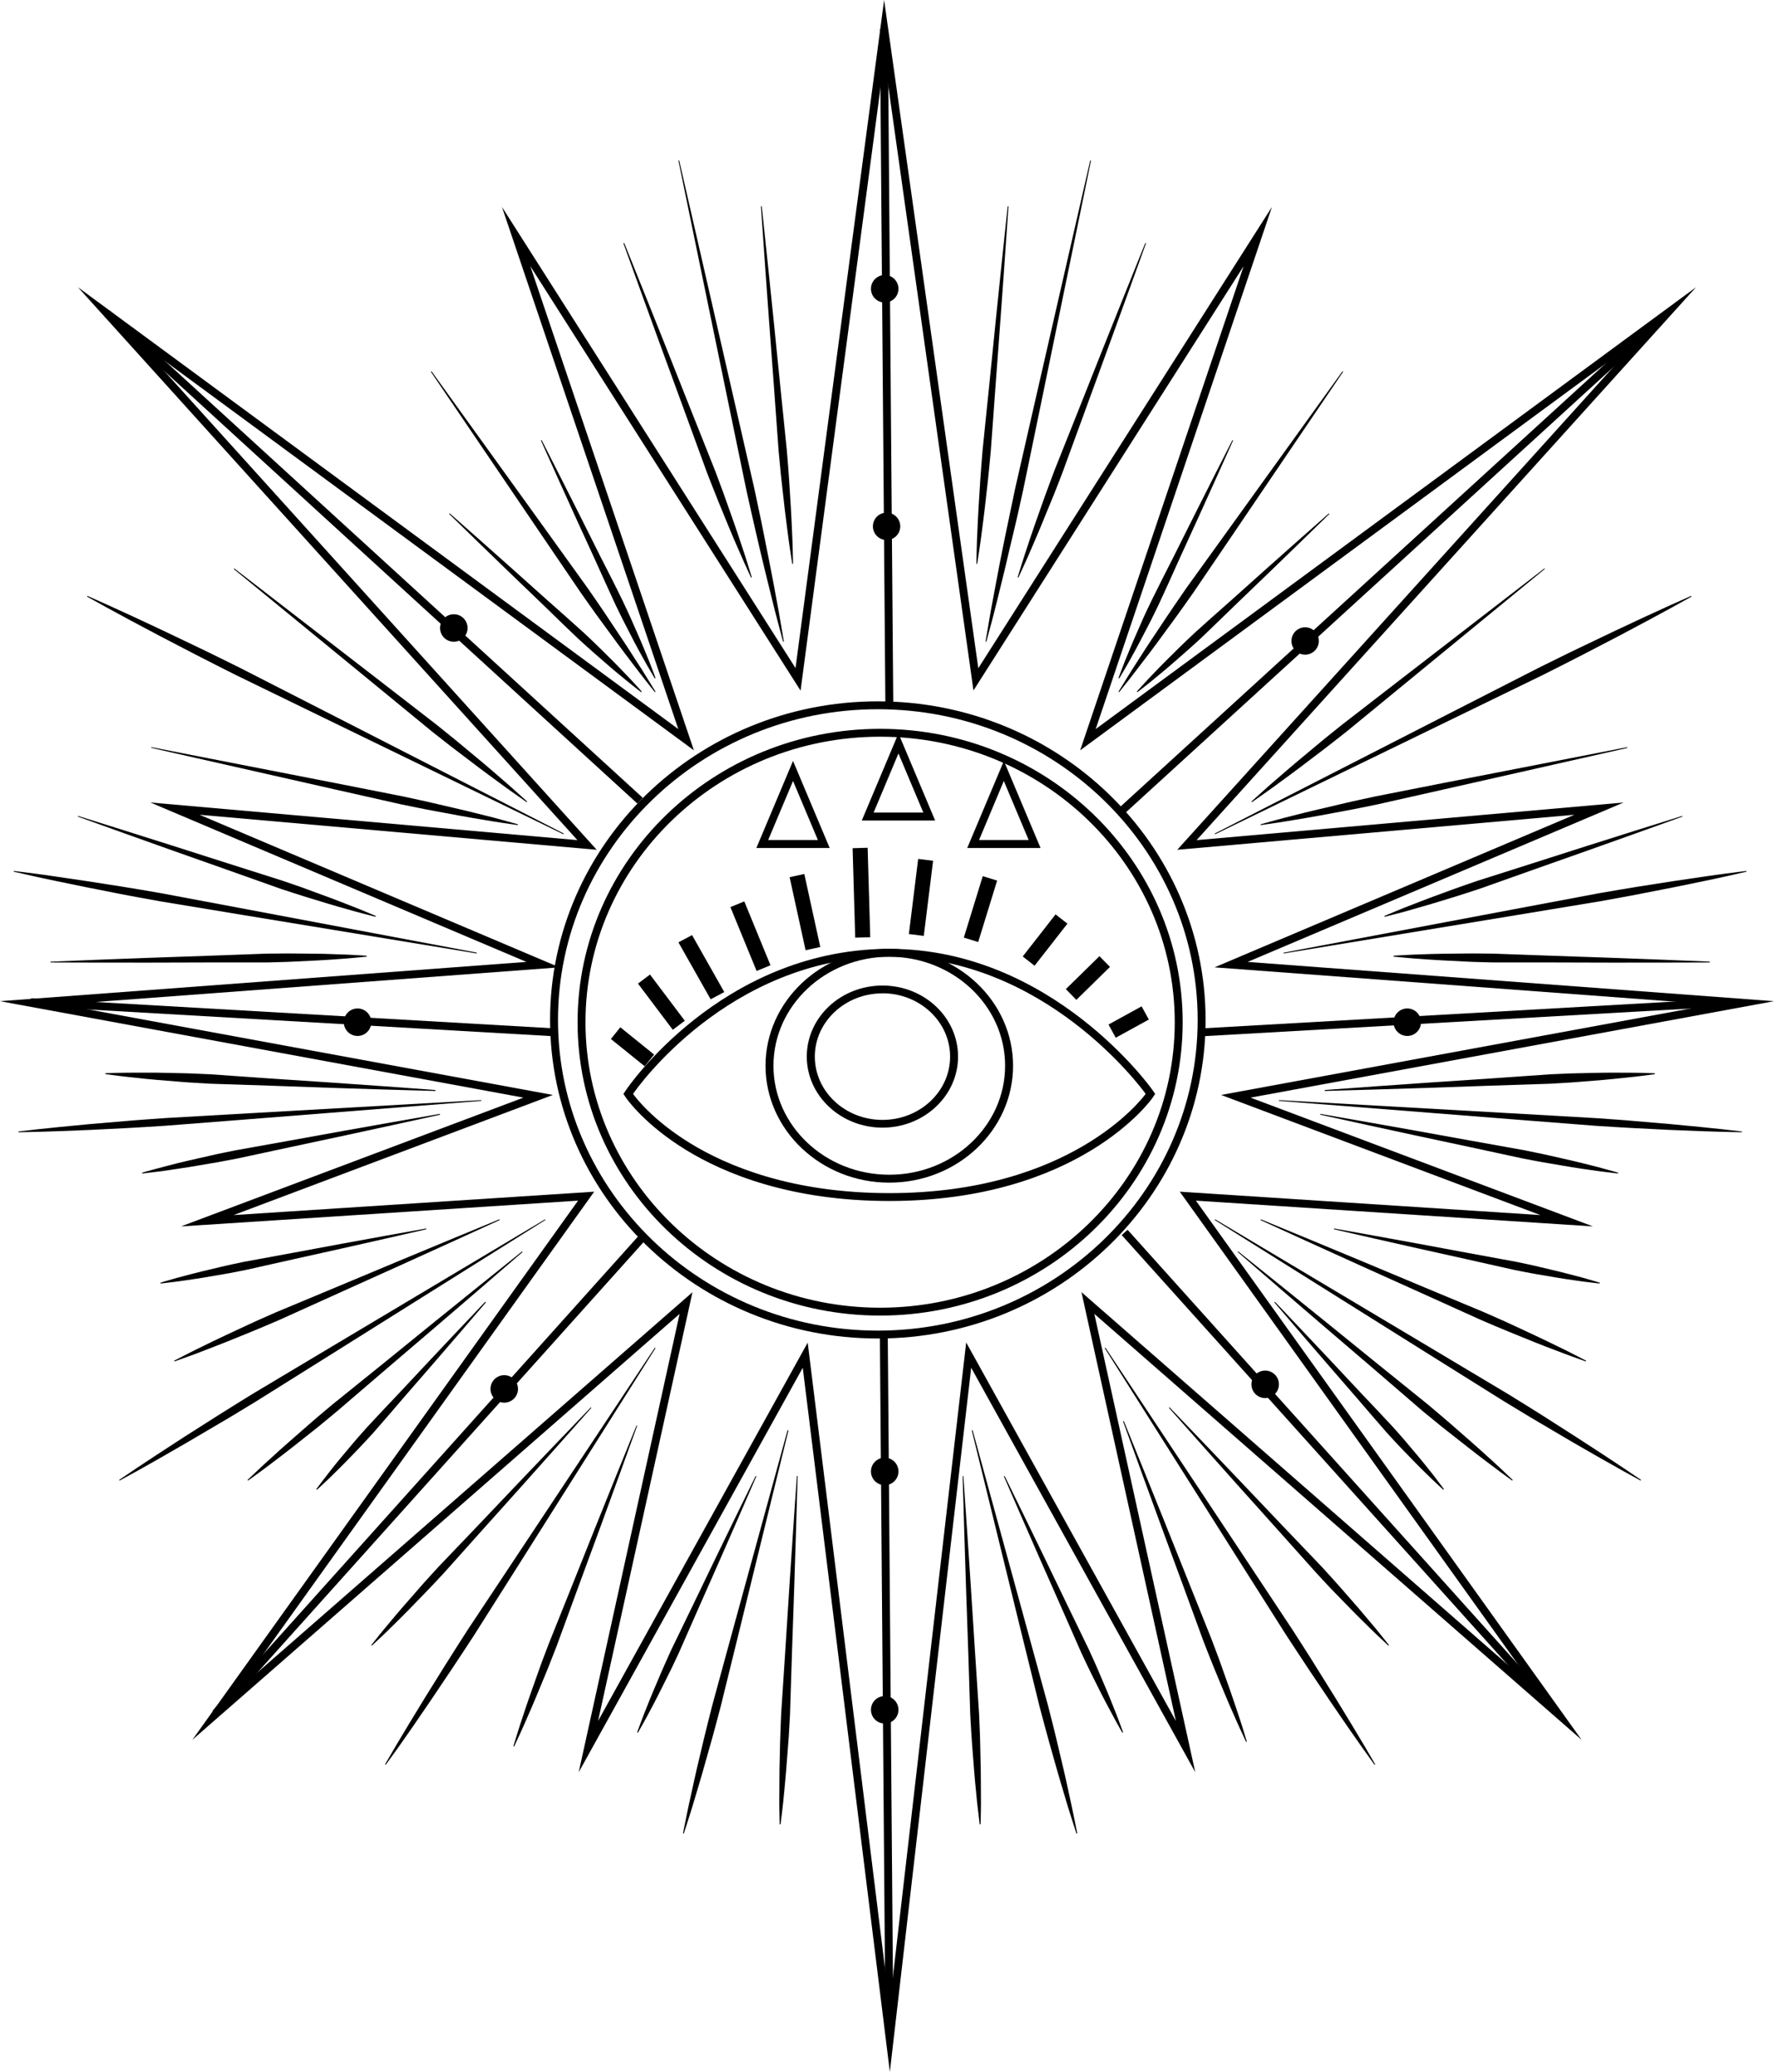 <?xml version="1.0" encoding="UTF-8"?>
<svg width="387px" height="452px" viewBox="0 0 387 452" version="1.1" xmlns="http://www.w3.org/2000/svg" xmlns:xlink="http://www.w3.org/1999/xlink">
    <!-- Generator: Sketch 64 (93537) - https://sketch.com -->
    <title>Asset 7</title>
    <desc>Created with Sketch.</desc>
    <g id="Page-1" stroke="none" stroke-width="0" fill="none" fill-rule="evenodd">
        <g id="test-intro-copy-3" transform="translate(-527, -274)" fill="#000000" fill-rule="nonzero">
            <g id="RENAME" transform="translate(470, 262)">
                <g id="Asset-7" transform="translate(57, 12)">
                    <path d="M193.998,262 C172.349,262 157.957,255.959 149.69,250.895 C140.665,245.36 136.784,239.793 136.619,239.561 L136,238.646 L136.611,237.735 C136.812,237.433 157.124,207.511 193.161,207 L194.068,207 C229.469,207 251.143,237.408 251.356,237.714 L251.356,237.714 L252,238.637 L251.368,239.577 C251.216,239.781 235.52,262 193.998,262 Z M138.101,238.642 C138.511,239.209 142.224,244.29 150.613,249.432 C158.687,254.383 172.767,260.285 194.014,260.285 C233.518,260.285 249.091,239.785 249.928,238.637 C248.96,237.286 227.926,208.703 194.096,208.703 L193.198,208.703 C158.794,209.214 138.974,237.343 138.101,238.642 Z" id="Shape"></path>
                    <path d="M194,258 C179.129,258 167,246.547 167,232.5 C167,218.453 179.112,207 194,207 C208.888,207 221,218.453 221,232.5 C221,246.547 208.888,258 194,258 Z M194,208.718 C180.066,208.718 168.731,219.386 168.731,232.5 C168.731,245.614 180.066,256.274 194,256.274 C207.934,256.274 219.265,245.602 219.265,232.492 C219.265,219.382 207.942,208.718 194,208.718 Z" id="Shape"></path>
                    <path d="M192.51,246 C183.43,246 176,239.046 176,230.5 C176,221.954 183.397,215 192.51,215 C201.624,215 209,221.954 209,230.5 C209,239.046 201.603,246 192.51,246 Z M192.51,216.705 C184.375,216.705 177.754,222.892 177.754,230.508 C177.754,238.124 184.358,244.311 192.51,244.311 C200.662,244.311 207.266,238.124 207.266,230.508 C207.266,222.892 200.65,216.689 192.51,216.689 L192.51,216.705 Z" id="Shape"></path>
                    <polygon id="Rectangle" transform="translate(137.983, 228.361) rotate(-51.11) translate(-137.983, -228.361) " points="136.344 223.621 139.624 223.62 139.622 233.101 136.341 233.101"></polygon>
                    <polygon id="Rectangle" transform="translate(144.283, 218.628) rotate(-37) translate(-144.283, -218.628) " points="142.644 212.319 145.925 212.318 145.922 224.936 142.641 224.937"></polygon>
                    <polygon id="Path" points="155.03 218 148 205.575 150.975 204 158 216.421"></polygon>
                    <polygon id="Rectangle" transform="translate(163.711, 204.232) rotate(-22.32) translate(-163.711, -204.232) " points="162.074 196.703 165.35 196.702 165.348 211.762 162.072 211.763"></polygon>
                    <polygon id="Rectangle" transform="translate(175.601, 198.979) rotate(-12.34) translate(-175.601, -198.979) " points="173.962 190.825 177.242 190.825 177.24 207.132 173.961 207.133"></polygon>
                    <polygon id="Rectangle" transform="translate(187.921, 194.749) rotate(-1.67) translate(-187.921, -194.749) " points="186.282 184.987 189.561 184.987 189.561 204.511 186.281 204.511"></polygon>
                    <polygon id="Rectangle" transform="translate(200.913, 195.773) rotate(-82.93) translate(-200.913, -195.773) " points="192.656 194.134 209.169 194.132 209.169 197.412 192.656 197.413"></polygon>
                    <polygon id="Rectangle" transform="translate(213.891, 198.324) rotate(-72.86) translate(-213.891, -198.324) " points="206.878 196.685 220.905 196.683 220.905 199.963 206.878 199.965"></polygon>
                    <polygon id="Rectangle" transform="translate(227.984, 205.079) rotate(-52.02) translate(-227.984, -205.079) " points="222.161 203.44 233.807 203.437 233.807 206.718 222.16 206.72"></polygon>
                    <polygon id="Rectangle" transform="translate(237.328, 213.358) rotate(-44.38) translate(-237.328, -213.358) " points="232.197 211.719 242.461 211.717 242.46 214.997 232.196 215"></polygon>
                    <polygon id="Rectangle" transform="translate(246.221, 222.963) rotate(-28.76) translate(-246.221, -222.963) " points="242.1 221.324 250.341 221.322 250.341 224.603 242.1 224.605"></polygon>
                    <path d="M204,179 L188,179 L196,160 L204,179 Z M190.581,177.265 L201.424,177.265 L196,164.37 L190.581,177.265 Z" id="Shape"></path>
                    <path d="M227,185 L211,185 L219,166 L227,185 Z M213.581,183.255 L224.407,183.255 L218.984,170.374 L213.581,183.255 Z" id="Shape"></path>
                    <path d="M181,185 L165,185 L173,166 L181,185 Z M167.576,183.255 L178.424,183.255 L173,170.374 L167.576,183.255 Z" id="Shape"></path>
                    <path d="M192,287 C155.607,287 126,258.288 126,222.998 C126,187.708 155.607,159 192,159 C228.393,159 258,187.708 258,222.998 C258,258.288 228.401,287 192,287 Z M192,160.716 C156.557,160.716 127.723,188.656 127.723,222.998 C127.723,257.34 156.566,285.284 192,285.284 C227.434,285.284 256.273,257.344 256.273,222.998 C256.273,188.652 227.451,160.716 192,160.716 Z" id="Shape"></path>
                    <path d="M191.5,292 C152.074,292 120,260.825 120,222.5 C120,184.175 152.07,153 191.5,153 C230.93,153 263,184.179 263,222.5 C263,260.821 230.934,292 191.5,292 Z M191.5,154.72 C153.028,154.72 121.727,185.129 121.727,222.5 C121.727,259.871 153.028,290.28 191.5,290.28 C229.972,290.28 261.273,259.875 261.273,222.5 C261.273,185.125 229.98,154.72 191.5,154.72 Z" id="Shape"></path>
                    <path d="M194.121,452 L175.121,298.381 L126.243,386.623 L148.258,286.63 L41.963,379.551 L126.103,261.927 L39.494,267.546 L114.185,239.452 L0,218.413 L114.833,209.844 L32.809,175.068 L125.964,183.277 L17.004,62.66 L147.971,159.053 L109.502,45.147 L173.542,145.743 L192.87,0 L213.417,145.776 L277.474,45.147 L239.021,159.053 L369.988,62.66 L261.036,183.281 L354.191,175.072 L272.167,209.848 L387,218.417 L272.803,239.452 L347.497,267.546 L260.884,261.927 L345.028,379.551 L238.734,286.63 L260.749,386.623 L211.867,298.381 L194.121,452 Z M176.199,292.898 L194.064,437.491 L210.776,292.865 L256.525,375.443 L235.925,281.89 L335.005,368.49 L257.37,259.973 L336.035,265.075 L266.388,238.869 L373.548,219.131 L264.961,211.03 L343.462,177.744 L256.816,185.386 L357.295,74.16 L235.642,163.683 L271.297,58.067 L212.363,150.627 L192.928,12.723 L174.645,150.664 L115.69,58.067 L151.371,163.683 L29.693,74.14 L130.172,185.386 L43.53,177.744 L122.031,211.03 L13.444,219.14 L120.599,238.869 L50.957,265.075 L129.622,259.973 L51.987,368.503 L151.063,281.902 L130.467,375.443 L176.199,292.898 Z" id="Shape"></path>
                    <path d="M148.165,35 C148.165,35 154.161,61.181 160.161,87.35 L164.553,106.574 C165.194,109.657 165.862,112.625 166.415,115.457 C166.967,118.289 167.511,120.961 168.006,123.431 C168.502,125.901 168.901,128.177 169.283,130.186 C169.666,132.195 169.981,133.953 170.226,135.406 L171,139.963 L170.835,140 C170.835,140 170.4,138.353 169.646,135.538 C169.243,134.117 168.84,132.389 168.337,130.4 C167.833,128.412 167.297,126.173 166.693,123.727 C166.088,121.282 165.484,118.623 164.827,115.815 C164.17,113.008 163.525,110.052 162.832,106.965 C161.559,100.79 160.197,94.204 158.839,87.65 L148,35.037 L148.165,35 Z" id="Path"></path>
                    <path d="M166.173,45 C166.173,45 168.259,64.466 170.19,83.945 C170.687,88.816 171.184,93.684 171.648,98.248 C171.821,100.535 172.035,102.755 172.158,104.845 C172.281,106.935 172.413,108.942 172.528,110.757 C172.643,112.572 172.7,114.273 172.774,115.764 C172.848,117.256 172.901,118.554 172.922,119.628 C172.971,121.771 173,123 173,123 L172.827,123 L172.318,119.669 C172.154,118.608 171.977,117.317 171.792,115.838 C171.607,114.359 171.381,112.691 171.164,110.864 C170.946,109.036 170.753,107.066 170.506,104.976 C170.26,102.886 170.096,100.674 169.857,98.392 C169.525,93.815 169.171,88.935 168.814,84.051 C167.331,64.532 166,45 166,45 L166.173,45 Z" id="Path"></path>
                    <path d="M136.172,53 C136.172,53 143.484,71.101 150.648,89.255 C152.458,93.786 154.263,98.318 155.954,102.572 C156.746,104.715 157.55,106.772 158.239,108.756 L160.213,114.325 C160.828,116.047 161.333,117.652 161.813,119.056 C162.293,120.46 162.695,121.701 163.007,122.73 L164,125.939 L163.84,126 L162.441,122.942 C161.998,121.971 161.477,120.783 160.89,119.415 C160.303,118.048 159.622,116.513 158.933,114.819 C158.243,113.124 157.488,111.287 156.692,109.348 C155.896,107.409 155.117,105.339 154.275,103.225 C152.708,98.926 151.034,94.346 149.352,89.753 C142.606,71.44 136,53.073 136,53.073 L136.172,53 Z" id="Path"></path>
                    <path d="M238,35.037 L227.178,87.65 C225.818,94.237 224.462,100.803 223.191,106.965 C222.495,110.036 221.871,113.012 221.179,115.815 C220.487,118.619 219.896,121.278 219.317,123.727 L217.679,130.4 C217.189,132.389 216.75,134.105 216.372,135.538 C215.616,138.374 215.165,140 215.165,140 L215,139.963 L215.772,135.406 C216.014,133.953 216.336,132.199 216.714,130.186 C217.092,128.173 217.518,125.905 217.989,123.431 C218.46,120.957 219.015,118.285 219.598,115.457 C220.182,112.629 220.805,109.657 221.457,106.574 L225.842,87.35 C231.845,61.181 237.835,35 237.835,35 L238,35.037 Z" id="Path"></path>
                    <path d="M220,45 C220,45 218.672,64.532 217.188,84.051 C216.831,88.935 216.473,93.815 216.14,98.392 C215.914,100.674 215.729,102.899 215.495,104.976 C215.261,107.053 215.039,109.041 214.833,110.864 C214.628,112.687 214.389,114.359 214.208,115.838 C214.028,117.317 213.843,118.608 213.678,119.669 C213.358,121.787 213.169,123 213.169,123 L213,123 C213,123 213.025,121.771 213.074,119.628 C213.099,118.554 213.148,117.256 213.222,115.764 C213.296,114.273 213.349,112.589 213.469,110.757 C213.588,108.926 213.711,106.943 213.843,104.845 C213.974,102.747 214.176,100.535 214.348,98.248 C214.817,93.684 215.314,88.825 215.812,83.945 C217.743,64.466 219.827,45.02 219.827,45.02 L220,45 Z" id="Path"></path>
                    <path d="M250,53.073 C250,53.073 243.393,71.423 236.659,89.753 C234.984,94.338 233.313,98.918 231.732,103.225 C230.91,105.352 230.122,107.425 229.313,109.348 C228.504,111.271 227.769,113.124 227.071,114.819 C226.373,116.513 225.696,118.044 225.112,119.415 C224.529,120.787 224.008,121.971 223.56,122.942 L222.16,126 L222,125.939 L222.994,122.73 C223.31,121.709 223.712,120.477 224.189,119.056 C224.665,117.635 225.178,116.047 225.794,114.325 C226.41,112.602 227.067,110.732 227.765,108.756 C228.463,106.78 229.264,104.715 230.052,102.572 L235.361,89.255 C242.535,71.101 249.852,53 249.852,53 L250,53.073 Z" id="Path"></path>
                    <path d="M94.14,81 L119.068,115.603 C122.178,119.931 125.288,124.258 128.209,128.315 C129.617,130.369 131.017,132.346 132.277,134.261 L135.858,139.641 C136.974,141.285 137.924,142.859 138.828,144.219 C139.733,145.579 140.48,146.779 141.079,147.774 L143,150.901 L142.86,151 L140.58,148.123 C139.853,147.207 138.989,146.068 138.014,144.782 C137.04,143.496 135.908,142.037 134.731,140.422 L130.914,135.215 C129.551,133.374 128.184,131.38 126.73,129.35 L117.932,116.401 L94,81.107 L94.14,81 Z" id="Path"></path>
                    <path d="M98.114,112 C98.114,112 108.841,121.446 119.462,130.995 C122.133,133.365 124.819,135.722 127.29,137.977 C128.512,139.135 129.7,140.223 130.783,141.312 L133.857,144.363 C134.81,145.299 135.644,146.207 136.405,146.987 C137.167,147.768 137.818,148.462 138.343,149.041 C139.41,150.191 140,150.873 140,150.873 L139.882,151 C139.882,151 139.161,150.466 137.936,149.489 C137.317,149.008 136.58,148.408 135.746,147.71 C134.911,147.012 133.942,146.248 132.937,145.365 L129.68,142.527 C128.512,141.529 127.339,140.416 126.094,139.295 C123.651,136.995 121.111,134.49 118.542,132.005 C108.214,122.124 98,112.127 98,112.127 L98.114,112 Z" id="Path"></path>
                    <path d="M118.156,96 C118.156,96 124.709,108.814 131.123,121.701 C132.767,124.91 134.412,128.114 135.871,131.142 C136.574,132.674 137.298,134.136 137.906,135.561 L139.658,139.552 C140.204,140.788 140.648,141.945 141.076,142.954 C141.504,143.964 141.853,144.857 142.128,145.599 C142.7,147.069 143,147.926 143,147.926 L142.844,148 C142.844,148 142.367,147.23 141.582,145.862 C141.171,145.183 140.71,144.347 140.184,143.391 C139.658,142.435 139.041,141.332 138.424,140.154 L136.43,136.278 C135.703,134.91 135.02,133.432 134.268,131.92 C132.837,128.868 131.39,125.577 129.894,122.299 C123.867,109.221 118,96.078 118,96.078 L118.156,96 Z" id="Path"></path>
                    <path d="M293,81.099 L269.08,116.397 L260.285,129.348 C258.832,131.378 257.465,133.372 256.102,135.213 L252.287,140.42 C251.11,142.036 249.979,143.483 248.984,144.781 C247.989,146.08 247.146,147.206 246.42,148.123 L244.14,151 L244,150.901 L245.92,147.774 C246.527,146.779 247.287,145.583 248.17,144.218 C249.054,142.854 250.024,141.3 251.135,139.64 C252.246,137.979 253.443,136.171 254.715,134.268 C255.987,132.365 257.374,130.383 258.782,128.32 L267.941,115.607 L292.86,81 L293,81.099 Z" id="Path"></path>
                    <path d="M290,112.123 C290,112.123 279.784,122.12 269.458,132.005 C266.893,134.469 264.344,136.995 261.909,139.295 C260.663,140.416 259.49,141.529 258.322,142.527 L255.064,145.365 C254.055,146.248 253.09,147.008 252.255,147.71 C251.42,148.413 250.683,149.008 250.064,149.489 C248.843,150.466 248.118,151 248.118,151 L248,150.873 C248,150.873 248.59,150.191 249.657,149.041 C250.182,148.458 250.834,147.768 251.595,146.987 C252.357,146.207 253.187,145.299 254.144,144.363 L257.218,141.312 C258.302,140.223 259.503,139.135 260.712,137.977 C263.184,135.722 265.871,133.365 268.542,130.995 C279.165,121.438 289.894,112 289.894,112 L290,112.123 Z" id="Path"></path>
                    <path d="M269,96.082 C269,96.082 263.133,109.23 257.123,122.307 C255.639,125.602 254.179,128.876 252.749,131.928 C251.996,133.44 251.314,134.919 250.586,136.286 L248.576,140.154 C247.959,141.352 247.342,142.427 246.816,143.391 C246.29,144.355 245.821,145.191 245.418,145.862 C244.633,147.23 244.156,148 244.156,148 L244,147.926 C244,147.926 244.296,147.069 244.872,145.599 C245.147,144.857 245.505,143.951 245.924,142.954 C246.343,141.958 246.796,140.784 247.342,139.552 L249.094,135.561 C249.702,134.136 250.426,132.678 251.149,131.142 C252.629,128.114 254.274,124.91 255.898,121.701 C262.311,108.814 268.864,96 268.864,96 L269,96.082 Z" id="Path"></path>
                    <path d="M122.91,182 L70.681,156.619 L51.509,147.288 C48.473,145.746 45.524,144.294 42.758,142.847 L34.956,138.792 C25.313,133.73 19,130.156 19,130.156 L19.078,130 C19.078,130 25.738,132.907 35.582,137.567 L43.511,141.358 C46.33,142.695 49.263,144.183 52.319,145.676 L71.307,155.381 L123,181.844 L122.91,182 Z" id="Path"></path>
                    <path d="M33.037,163 L73.142,170.828 L87.862,173.733 C90.2,174.252 92.469,174.708 94.602,175.223 L100.63,176.626 C102.496,177.041 104.193,177.518 105.706,177.871 C107.218,178.224 108.529,178.589 109.61,178.888 L113,179.83 L112.967,180 L109.486,179.49 C108.377,179.328 107.021,179.112 105.504,178.846 C103.988,178.581 102.217,178.315 100.351,177.958 L94.269,176.825 C92.107,176.435 89.847,175.937 87.5,175.472 L72.862,172.172 L33,163.149 L33.037,163 Z" id="Path"></path>
                    <path d="M51.102,124 L83.407,148.951 L95.266,158.127 C97.122,159.638 98.946,161.063 100.622,162.479 L105.386,166.441 C106.858,167.663 108.171,168.835 109.353,169.849 C110.535,170.864 111.557,171.754 112.387,172.507 L115,174.863 L114.894,175 L112.031,172.988 C111.115,172.346 110.015,171.555 108.76,170.628 C107.505,169.7 106.073,168.69 104.552,167.526 L99.645,163.8 C97.891,162.483 96.096,161.025 94.206,159.56 L82.605,150.036 L51,124.137 L51.102,124 Z" id="Path"></path>
                    <path d="M265,181.844 L316.695,155.379 L335.682,145.677 C338.738,144.184 341.671,142.696 344.49,141.359 L352.419,137.567 C362.262,132.908 368.922,130 368.922,130 L369,130.156 C369,130.156 362.671,133.73 353.045,138.793 L345.243,142.848 C342.477,144.295 339.515,145.747 336.492,147.289 L317.317,156.617 L265.078,182 L265,181.844 Z" id="Path"></path>
                    <path d="M355,163.166 L315.136,172.18 L300.513,175.476 C298.167,175.941 295.906,176.438 293.744,176.828 L287.662,177.96 C285.78,178.317 284.041,178.582 282.508,178.847 C280.976,179.113 279.632,179.328 278.526,179.49 L275.033,180 L275,179.83 L278.391,178.889 C279.471,178.59 280.782,178.25 282.295,177.873 C283.807,177.496 285.504,177.044 287.37,176.629 L293.395,175.211 C295.528,174.697 297.797,174.241 300.135,173.722 L314.856,170.82 L354.963,163 L355,163.166 Z" id="Path"></path>
                    <path d="M337,124.124 L305.407,150.036 L293.8,159.56 C291.91,161.025 290.118,162.483 288.359,163.8 L283.449,167.526 C281.927,168.69 280.495,169.704 279.243,170.628 C277.991,171.551 276.891,172.346 275.97,172.988 L273.106,175 L273,174.863 L275.614,172.507 C276.433,171.754 277.468,170.851 278.65,169.849 C279.832,168.847 281.146,167.663 282.619,166.441 L287.369,162.479 C289.046,161.063 290.871,159.638 292.728,158.127 L304.593,148.951 L336.914,124 L337,124.124 Z" id="Path"></path>
                    <path d="M103.988,208 L53.386,199.675 L34.808,196.603 C31.857,196.052 28.992,195.569 26.29,195.029 L18.675,193.523 L12.25,192.201 C10.337,191.802 8.669,191.45 7.304,191.138 L3,190.164 L3.033,190 L7.394,190.559 C8.788,190.735 10.476,190.959 12.409,191.258 L18.9,192.213 L26.568,193.411 C29.29,193.831 32.147,194.354 35.111,194.85 L53.614,198.325 L104,207.82 L103.988,208 Z" id="Path"></path>
                    <path d="M11,209.796 C11,209.796 28.25,209.067 45.5,208.505 L58.158,208.043 C60.179,208.043 62.13,207.977 63.986,208.008 L69.211,208.065 C70.829,208.065 72.311,208.153 73.626,208.188 C74.94,208.223 76.09,208.267 77.031,208.324 C78.92,208.417 80,208.505 80,208.505 L80,208.689 C80,208.689 78.92,208.812 77.039,208.975 C76.094,209.067 74.952,209.155 73.638,209.243 C72.324,209.33 70.845,209.458 69.231,209.528 L64.011,209.778 C62.159,209.884 60.204,209.897 58.183,209.963 L45.512,209.963 C28.262,210.046 11.012,209.963 11.012,209.963 L11,209.796 Z" id="Path"></path>
                    <path d="M17.024,178 C17.024,178 33.382,183.095 49.691,188.34 L61.682,192.151 C63.579,192.818 65.426,193.401 67.148,194.064 L72.032,195.859 C73.542,196.405 74.91,196.971 76.131,197.438 C77.352,197.905 78.41,198.334 79.273,198.688 C81.015,199.396 82,199.833 82,199.833 L81.947,200 C81.947,200 80.901,199.754 79.098,199.271 C78.19,199.042 77.091,198.738 75.842,198.379 C74.592,198.021 73.16,197.638 71.625,197.163 L66.664,195.651 C64.901,195.122 63.066,194.484 61.157,193.872 L49.296,189.66 C33.122,183.982 17,178.154 17,178.154 L17.024,178 Z" id="Path"></path>
                    <path d="M104.996,240.161 L54.541,244.144 L36.015,245.593 C33.053,245.769 30.194,245.976 27.477,246.107 L19.822,246.49 L13.347,246.751 C11.423,246.827 9.74,246.881 8.355,246.912 L4,247 L4,246.843 L8.326,246.344 C9.703,246.187 11.374,246.015 13.294,245.831 L19.74,245.214 L27.375,244.566 C30.083,244.32 32.943,244.148 35.901,243.922 L54.459,242.86 L105,240 L104.996,240.161 Z" id="Path"></path>
                    <path d="M95,238 C95,238 76.982,237.537 58.971,236.847 L45.745,236.412 C43.639,236.273 41.598,236.194 39.667,236.023 L34.226,235.583 C32.54,235.454 30.997,235.264 29.629,235.12 C28.262,234.977 27.066,234.857 26.086,234.727 L23,234.324 L23,234.13 L26.106,234.042 C27.09,234.014 28.29,234.005 29.662,234.009 C31.034,234.014 32.589,233.986 34.279,234.009 L39.733,234.125 C41.667,234.153 43.708,234.278 45.819,234.357 L59.024,235.282 C77.014,236.449 95,237.792 95,237.792 L95,238 Z" id="Path"></path>
                    <path d="M96,243.176 C96,243.176 79.83,246.757 63.636,250.184 L51.725,252.745 C49.819,253.092 47.983,253.477 46.225,253.757 L41.297,254.594 C39.769,254.858 38.352,255.013 37.107,255.226 C35.863,255.439 34.766,255.561 33.867,255.665 C32.068,255.9 31.033,256 31.033,256 L31,255.828 C31,255.828 31.998,255.527 33.752,255.059 C34.627,254.812 35.69,254.54 36.918,254.222 C38.146,253.904 39.522,253.548 41.026,253.209 L45.913,252.096 C47.646,251.678 49.49,251.347 51.388,250.946 L63.356,248.799 C79.641,245.82 95.955,243 95.955,243 L96,243.176 Z" id="Path"></path>
                    <path d="M119,266.127 L72.851,295.081 L55.901,305.698 C53.165,307.339 50.561,308.981 48.015,310.442 L40.909,314.624 L34.88,318.1 L30.198,320.743 L26.09,323 L26,322.852 L29.877,320.226 L34.362,317.259 L40.207,313.458 L47.165,309.03 C49.629,307.45 52.266,305.858 54.968,304.167 L72.137,293.907 L118.914,266 L119,266.127 Z" id="Path"></path>
                    <path d="M109,266.166 C109,266.166 91.417,274.225 73.785,282.144 L60.833,287.996 C58.744,288.874 56.738,289.765 54.813,290.535 L49.388,292.738 C47.713,293.422 46.149,293.981 44.777,294.532 C43.405,295.082 42.201,295.521 41.202,295.878 L38.07,297 L38,296.838 L40.965,295.314 C41.906,294.826 43.061,294.258 44.388,293.616 C45.715,292.974 47.201,292.225 48.851,291.467 L54.175,288.982 C56.054,288.096 58.069,287.238 60.137,286.31 L73.24,280.844 C91.052,273.364 108.934,266 108.934,266 L109,266.166 Z" id="Path"></path>
                    <path d="M93,268.171 C93,268.171 78.582,271.509 64.131,274.688 L53.529,277.067 C51.827,277.388 50.187,277.743 48.621,277.997 L44.203,278.748 C42.837,278.986 41.573,279.14 40.456,279.316 C39.34,279.491 38.366,279.616 37.561,279.708 C35.953,279.912 35.029,280 35.029,280 L35,279.829 C35,279.829 35.883,279.545 37.454,279.103 C38.235,278.869 39.184,278.611 40.276,278.331 C41.369,278.051 42.596,277.701 43.958,277.384 L48.318,276.345 C49.86,275.965 51.504,275.648 53.198,275.277 L63.881,273.312 C78.418,270.579 92.988,268 92.988,268 L93,268.171 Z" id="Path"></path>
                    <path d="M114,273.137 C114,273.137 99.265,285.899 84.431,298.52 C80.736,301.693 77.037,304.866 73.569,307.836 C71.786,309.289 70.134,310.723 68.483,312.011 L63.859,315.673 C62.43,316.812 61.076,317.81 59.904,318.717 C58.731,319.624 57.691,320.399 56.828,321.028 L54.111,323 L54,322.867 L56.436,320.556 C57.212,319.819 58.166,318.945 59.268,317.951 C60.37,316.957 61.601,315.809 62.984,314.612 L67.426,310.727 C68.991,309.339 70.704,307.939 72.442,306.46 L83.589,297.468 C98.667,285.174 113.897,273 113.897,273 L114,273.137 Z" id="Path"></path>
                    <path d="M106,284.124 C106,284.124 97.053,294.603 88.006,304.971 C85.762,307.579 83.535,310.202 81.398,312.62 C80.295,313.798 79.266,314.967 78.229,316.025 L75.326,319.021 C74.434,319.955 73.567,320.764 72.837,321.5 C72.107,322.236 71.431,322.876 70.875,323.388 C69.78,324.426 69.129,325 69.129,325 L69,324.884 C69,324.884 69.502,324.178 70.419,322.979 C70.871,322.372 71.435,321.653 72.078,320.835 C72.721,320.017 73.459,319.079 74.293,318.091 L76.972,314.901 C77.914,313.76 78.976,312.616 80.034,311.401 C82.215,309.025 84.596,306.541 86.957,304.037 C96.339,293.967 105.838,284 105.838,284 L106,284.124 Z" id="Path"></path>
                    <path d="M143,294.09 L114.093,339.877 L103.464,356.666 C101.718,359.316 100.066,361.9 98.435,364.308 C96.804,366.716 95.275,369.005 93.861,371.114 L89.936,376.847 L86.874,381.224 L84.143,385 L84,384.906 C84,384.906 84.85,383.44 86.347,380.88 L89.09,376.294 L92.695,370.373 L97.029,363.411 C98.558,360.933 100.242,358.37 101.935,355.692 L112.924,339.136 L142.857,294 L143,294.09 Z" id="Path"></path>
                    <path d="M139,311.033 C139,311.033 132.646,328.68 126.147,346.229 C124.535,350.629 122.927,355.028 121.414,359.15 C120.589,361.194 119.863,363.181 119.084,365.037 L116.915,370.279 C116.251,371.915 115.583,373.374 115.018,374.687 C114.453,375.999 113.95,377.14 113.517,378.072 C112.656,379.937 112.161,381 112.161,381 L112,380.939 C112,380.939 112.346,379.818 112.948,377.856 C113.249,376.874 113.637,375.693 114.095,374.339 C114.552,372.986 115.039,371.449 115.633,369.797 C116.226,368.145 116.87,366.346 117.529,364.449 C118.189,362.551 118.969,360.572 119.74,358.528 L124.861,345.755 C131.78,328.341 138.847,311 138.847,311 L139,311.033 Z" id="Path"></path>
                    <path d="M129,307.132 C129,307.132 117.301,320.365 105.489,333.486 L96.845,343.154 C95.424,344.655 94.079,346.14 92.747,347.488 L89.041,351.317 C87.892,352.508 86.788,353.554 85.839,354.505 C84.89,355.456 84.047,356.271 83.338,356.932 L81.122,359 L81,358.88 L82.898,356.502 C83.505,355.741 84.255,354.848 85.126,353.81 C85.998,352.772 86.955,351.602 88.051,350.362 L91.57,346.338 C92.813,344.899 94.181,343.443 95.566,341.905 L104.527,332.527 C116.662,319.707 128.91,307 128.91,307 L129,307.132 Z" id="Path"></path>
                    <path d="M172,312.049 C172,312.049 166.589,334.11 161.182,356.174 C159.823,361.688 158.468,367.202 157.196,372.372 C156.498,374.941 155.875,377.436 155.197,379.783 C154.52,382.13 153.905,384.355 153.328,386.403 C152.751,388.452 152.166,390.32 151.681,391.983 C151.195,393.646 150.748,395.088 150.367,396.272 L149.171,400 L149,399.955 C149,399.955 149.28,398.562 149.765,396.125 C150.008,394.896 150.326,393.429 150.706,391.741 C151.087,390.053 151.48,388.14 151.961,386.067 C152.442,383.994 152.985,381.749 153.546,379.377 C154.106,377.006 154.763,374.511 155.407,371.93 C156.807,366.793 158.305,361.311 159.802,355.834 L171.812,312 L172,312.049 Z" id="Path"></path>
                    <path d="M174,322.016 C174,322.016 173.48,341.028 172.787,360.035 C172.631,364.786 172.471,369.52 172.342,373.995 C172.205,376.221 172.12,378.374 171.951,380.411 C171.782,382.449 171.649,384.375 171.507,386.152 C171.365,387.929 171.191,389.562 171.063,391.006 C170.934,392.449 170.8,393.707 170.672,394.742 C170.423,396.804 170.276,398 170.276,398 L170.089,398 C170.089,398 170.063,396.808 170.014,394.726 C170.014,393.682 169.983,392.416 170.014,390.969 C170.045,389.521 170.014,387.884 170.045,386.098 C170.076,384.313 170.125,382.387 170.174,380.325 C170.223,378.263 170.329,376.131 170.409,373.904 C170.703,369.454 171.014,364.712 171.32,359.965 C172.498,340.995 173.84,322 173.84,322 L174,322.016 Z" id="Path"></path>
                    <path d="M165,322.061 C165,322.061 158.897,336.2 152.623,350.29 L148.061,360.645 C147.28,362.282 146.568,363.865 145.815,365.338 C145.063,366.811 144.379,368.202 143.732,369.511 C143.085,370.82 142.446,371.966 141.909,373.009 C141.372,374.052 140.88,374.952 140.461,375.688 C139.647,377.165 139.155,378 139.155,378 L139,377.926 C139,377.926 139.317,377.01 139.915,375.435 C140.208,374.617 140.579,373.684 141.022,372.596 C141.466,371.507 141.93,370.264 142.503,368.938 C143.077,367.613 143.679,366.168 144.33,364.646 C144.981,363.124 145.718,361.541 146.45,359.892 C148.025,356.62 149.705,353.175 151.382,349.71 C158.042,335.824 164.845,322 164.845,322 L165,322.061 Z" id="Path"></path>
                    <path d="M280,207.836 L330.379,198.332 L348.881,194.854 C351.844,194.358 354.697,193.834 357.423,193.414 L365.09,192.215 L371.58,191.259 C373.513,190.972 375.201,190.736 376.594,190.56 L380.971,190 L381,190.164 L376.701,191.139 C375.331,191.451 373.668,191.807 371.755,192.203 L365.331,193.526 L357.713,195.018 C355.015,195.558 352.15,196.041 349.196,196.593 L330.621,199.668 L280.029,208 L280,207.836 Z" id="Path"></path>
                    <path d="M373,209.963 C373,209.963 355.751,210.046 338.502,209.963 L325.836,209.963 C323.816,209.898 321.861,209.885 320.009,209.78 L314.768,209.515 C313.154,209.445 311.672,209.315 310.362,209.232 C309.051,209.149 307.897,209.058 306.961,208.966 C305.076,208.805 304,208.684 304,208.684 L304,208.501 C304,208.501 305.08,208.414 306.969,208.322 C307.914,208.266 309.06,208.222 310.374,208.187 C311.688,208.153 313.171,208.074 314.789,208.066 L320.013,208.009 C321.865,207.978 323.82,208.035 325.84,208.044 L338.502,208.501 C355.751,209.058 373,209.78 373,209.78 L373,209.963 Z" id="Path"></path>
                    <path d="M367,178.154 C367,178.154 350.874,183.986 334.704,189.66 L322.843,193.872 C320.93,194.484 319.099,195.122 317.332,195.651 L312.375,197.163 C310.84,197.638 309.412,197.996 308.158,198.379 C306.905,198.763 305.806,199.042 304.902,199.271 C303.087,199.754 302.053,200 302.053,200 L302,199.833 C302,199.833 302.985,199.396 304.723,198.688 C305.59,198.321 306.648,197.896 307.869,197.438 C309.09,196.98 310.454,196.405 311.964,195.859 L316.848,194.064 C318.574,193.418 320.421,192.814 322.314,192.151 L334.305,188.34 C350.614,183.095 366.972,178 366.972,178 L367,178.154 Z" id="Path"></path>
                    <path d="M279.012,240 L329.549,242.86 L348.106,243.922 C351.063,244.148 353.923,244.305 356.631,244.566 L364.265,245.214 L370.711,245.831 C372.631,246.015 374.302,246.187 375.678,246.344 L380,246.843 L380,247 L375.646,246.912 C374.261,246.881 372.578,246.827 370.65,246.751 L364.18,246.49 L356.525,246.107 C353.808,245.98 350.949,245.769 347.988,245.593 L329.463,244.144 L279,240.161 L279.012,240 Z" id="Path"></path>
                    <path d="M289,237.792 C289,237.792 306.983,236.453 324.973,235.289 L338.184,234.365 C340.294,234.286 342.332,234.162 344.271,234.134 L349.725,234.018 C351.415,233.977 352.966,234.018 354.338,234.018 C355.709,234.018 356.91,234.018 357.897,234.051 L361,234.139 L361,234.333 L357.918,234.734 C356.938,234.864 355.742,234.993 354.374,235.127 C353.007,235.261 351.464,235.446 349.778,235.589 L344.336,236.028 C342.405,236.199 340.364,236.277 338.257,236.416 L325.027,236.85 C307.019,237.515 289,238 289,238 L289,237.792 Z" id="Path"></path>
                    <path d="M288.029,243 C288.029,243 304.347,245.82 320.636,248.799 L332.607,250.946 C334.505,251.364 336.349,251.69 338.079,252.096 L342.972,253.209 C344.488,253.548 345.848,253.921 347.08,254.222 C348.313,254.523 349.372,254.795 350.248,255.059 C352.002,255.527 353,255.828 353,255.828 L352.967,256 C352.967,256 351.932,255.9 350.132,255.665 C349.233,255.561 348.14,255.41 346.891,255.226 C345.642,255.042 344.229,254.858 342.701,254.594 L337.771,253.757 C336.013,253.477 334.176,253.092 332.266,252.745 L320.377,250.18 C304.174,246.753 288,243.172 288,243.172 L288.029,243 Z" id="Path"></path>
                    <path d="M265.09,266 L311.87,293.897 L329.039,304.153 C331.745,305.843 334.378,307.435 336.843,309.015 L343.792,313.462 L349.637,317.261 L354.118,320.227 L358,322.852 L357.91,323 L353.802,320.744 C352.504,320.009 350.927,319.103 349.12,318.102 L343.078,314.627 L335.988,310.446 C333.462,308.974 330.842,307.345 328.102,305.704 L311.151,295.091 L265,266.148 L265.09,266 Z" id="Path"></path>
                    <path d="M275.053,266 C275.053,266 292.936,273.353 310.758,280.85 L323.862,286.315 C325.91,287.242 327.957,288.099 329.829,288.985 L335.152,291.469 C336.79,292.227 338.285,292.98 339.616,293.618 C340.947,294.255 342.097,294.827 343.039,295.315 L346,296.839 L345.934,297 L342.802,295.878 C341.803,295.522 340.599,295.05 339.227,294.533 C337.855,294.015 336.291,293.423 334.616,292.74 L329.19,290.538 C327.257,289.767 325.259,288.882 323.17,288 L310.217,282.146 C292.568,274.23 275,266.174 275,266.174 L275.053,266 Z" id="Path"></path>
                    <path d="M291.016,268 C291.016,268 305.585,270.579 320.117,273.312 L330.8,275.277 C332.493,275.648 334.141,275.965 335.683,276.345 L340.043,277.384 C341.393,277.701 342.62,278.051 343.724,278.331 C344.828,278.611 345.769,278.869 346.546,279.103 C348.108,279.545 349,279.829 349,279.829 L348.967,280 C348.967,280 348.043,279.912 346.431,279.708 C345.613,279.616 344.652,279.483 343.536,279.316 C342.419,279.149 341.16,278.986 339.793,278.748 L335.376,277.997 C333.81,277.743 332.17,277.388 330.468,277.067 L319.867,274.688 C305.417,271.509 291,268.171 291,268.171 L291.016,268 Z" id="Path"></path>
                    <path d="M270.111,273 C270.111,273 285.319,285.174 300.431,297.468 L311.571,306.46 C313.307,307.939 315.015,309.36 316.583,310.727 L321.022,314.612 C322.4,315.809 323.626,316.957 324.736,317.951 C325.845,318.945 326.798,319.819 327.57,320.556 L330,322.867 L329.889,323 L327.178,321.028 C326.316,320.399 325.28,319.62 324.104,318.717 C322.929,317.814 321.579,316.812 320.152,315.673 L315.494,312.011 C313.844,310.723 312.16,309.294 310.391,307.869 L299.544,298.52 C284.72,285.882 270,273.12 270,273.12 L270.111,273 Z" id="Path"></path>
                    <path d="M278.137,284 C278.137,284 287.644,293.967 297.027,304.037 C299.392,306.541 301.774,309.025 303.957,311.401 C305.015,312.616 306.074,313.76 307.016,314.901 L309.701,318.091 C310.531,319.079 311.253,320.021 311.917,320.835 C312.581,321.649 313.141,322.372 313.577,322.979 C314.498,324.178 315,324.884 315,324.884 L314.871,325 C314.871,325 314.22,324.426 313.124,323.388 C312.564,322.876 311.904,322.24 311.161,321.5 C310.419,320.76 309.551,319.946 308.671,319.021 L305.767,316.025 C304.729,314.967 303.692,313.798 302.6,312.62 C300.463,310.202 298.235,307.579 295.99,304.971 C286.943,294.595 278,284.116 278,284.116 L278.137,284 Z" id="Path"></path>
                    <path d="M241.147,294 L271.081,339.127 C274.817,344.768 278.554,350.413 282.061,355.702 C283.762,358.38 285.446,360.942 286.967,363.419 L291.305,370.378 L294.91,376.297 L297.653,380.882 L300,384.906 L299.857,385 L297.146,381.209 L294.084,376.833 L290.16,371.102 C288.745,368.994 287.208,366.714 285.585,364.299 C283.962,361.884 282.315,359.309 280.557,356.66 L269.928,339.877 L241,294.098 L241.147,294 Z" id="Path"></path>
                    <path d="M245.161,310 C245.161,310 252.228,327.347 259.147,344.734 L264.269,357.529 C265.031,359.572 265.811,361.558 266.471,363.458 C267.13,365.358 267.782,367.136 268.367,368.803 C268.953,370.471 269.443,371.991 269.905,373.343 C270.367,374.696 270.751,375.877 271.052,376.858 C271.654,378.819 272,379.939 272,379.939 L271.839,380 C271.839,380 271.344,378.938 270.483,377.074 C270.05,376.142 269.542,375.002 268.978,373.691 C268.413,372.379 267.741,370.912 267.081,369.285 C266.421,367.659 265.687,365.906 264.916,364.047 C264.145,362.187 263.394,360.201 262.582,358.162 C261.073,354.043 259.465,349.646 257.853,345.249 C251.35,327.678 245,310.074 245,310.074 L245.161,310 Z" id="Path"></path>
                    <path d="M255.126,307 C255.126,307 267.365,319.723 279.49,332.537 L288.445,341.912 C289.829,343.45 291.196,344.905 292.438,346.343 L295.954,350.365 C297.049,351.605 297.99,352.787 298.877,353.812 C299.764,354.838 300.505,355.743 301.099,356.503 L303,358.88 L302.874,359 L300.664,356.933 C299.955,356.272 299.117,355.453 298.165,354.507 C297.212,353.56 296.129,352.51 294.965,351.32 L291.237,347.492 C289.906,346.145 288.567,344.661 287.167,343.16 L278.493,333.463 C266.69,320.347 255,307.12 255,307.12 L255.126,307 Z" id="Path"></path>
                    <path d="M212.172,312 C212.172,312 218.181,333.917 224.186,355.834 L228.589,371.93 C229.233,374.511 229.899,376.997 230.451,379.377 C231.003,381.758 231.543,383.994 232.037,386.067 C232.531,388.14 232.928,390.053 233.293,391.741 C233.657,393.429 233.987,394.904 234.23,396.125 L235,399.955 L234.828,400 L233.632,396.272 C233.251,395.088 232.795,393.642 232.318,391.983 C231.84,390.324 231.242,388.456 230.669,386.403 C230.095,384.351 229.459,382.13 228.798,379.783 C228.137,377.436 227.492,374.941 226.798,372.372 C225.542,367.202 224.165,361.688 222.809,356.174 C217.411,334.105 212,312.057 212,312.057 L212.172,312 Z" id="Path"></path>
                    <path d="M210.156,322 C210.156,322 211.49,340.97 212.674,359.965 C212.985,364.712 213.297,369.45 213.586,373.904 C213.666,376.131 213.795,378.283 213.826,380.325 C213.857,382.366 213.915,384.3 213.955,386.098 C213.995,387.896 213.955,389.517 213.986,390.969 C214.017,392.42 213.986,393.682 213.986,394.726 C213.942,396.788 213.915,398 213.915,398 L213.728,398 C213.728,398 213.581,396.816 213.332,394.742 C213.203,393.707 213.074,392.449 212.941,391.006 C212.807,389.562 212.625,387.933 212.496,386.152 C212.367,384.37 212.211,382.44 212.051,380.411 C211.891,378.382 211.797,376.221 211.659,373.995 C211.513,369.541 211.357,364.786 211.215,360.035 C210.521,341.028 210,322.016 210,322.016 L210.156,322 Z" id="Path"></path>
                    <path d="M219.167,322 C219.167,322 225.968,335.824 232.626,349.71 C234.306,353.175 235.982,356.64 237.556,359.892 C238.288,361.529 239.041,363.116 239.676,364.646 L241.502,368.938 C242.071,370.264 242.539,371.507 242.982,372.596 C243.426,373.684 243.796,374.641 244.085,375.435 C244.687,377.01 245,377.926 245,377.926 L244.845,378 C244.845,378 244.353,377.182 243.54,375.688 C243.133,374.952 242.641,374.052 242.096,373.009 C241.551,371.966 240.912,370.808 240.261,369.519 L238.175,365.346 C237.426,363.873 236.71,362.282 235.929,360.653 C234.477,357.348 232.927,353.825 231.374,350.299 C225.118,336.221 219,322.07 219,322.07 L219.167,322 Z" id="Path"></path>
                    <polygon id="Rectangle" transform="translate(193.415, 80.148) rotate(-0.46) translate(-193.415, -80.148) " points="192.555 6.36 194.277 6.36 194.276 153.937 192.554 153.937"></polygon>
                    <ellipse id="Oval" transform="translate(193.408, 114.823) rotate(-80.93) translate(-193.408, -114.823) " cx="193.408" cy="114.823" rx="2.986" ry="2.985"></ellipse>
                    <circle id="Oval" cx="99" cy="137" r="3"></circle>
                    <circle id="Oval" cx="78" cy="223" r="3"></circle>
                    <circle id="Oval" cx="110" cy="303" r="3"></circle>
                    <circle id="Oval" cx="193" cy="63" r="3"></circle>
                    <polygon id="Rectangle" transform="translate(193.399, 365.213) rotate(-0.46) translate(-193.399, -365.213) " points="192.538 291.422 194.26 291.422 194.259 439.003 192.538 439.003"></polygon>
                    <circle id="Oval" cx="193" cy="373" r="3"></circle>
                    <circle id="Oval" cx="193" cy="321" r="3"></circle>
                    <polygon id="Rectangle" transform="translate(81.486, 121.515) rotate(-47.58) translate(-81.486, -121.515) " points="80.645 42.728 82.367 42.727 82.328 200.302 80.605 200.302"></polygon>
                    <polygon id="Rectangle" transform="translate(64.082, 221.94) rotate(-86.71) translate(-64.082, -221.94) " points="63.222 164.486 64.945 164.486 64.942 279.393 63.219 279.393"></polygon>
                    <polygon id="Rectangle" transform="translate(93.722, 321.71) rotate(-48.09) translate(-93.722, -321.71) " points="23.744 320.866 163.701 320.831 163.701 322.554 23.743 322.589"></polygon>
                    <ellipse id="Oval" transform="translate(284.715, 139.832) rotate(-13.24) translate(-284.715, -139.832) " cx="284.715" cy="139.832" rx="2.985" ry="2.986"></ellipse>
                    <circle id="Oval" cx="307" cy="223" r="3"></circle>
                    <circle id="Oval" cx="276" cy="302" r="3"></circle>
                    <polygon id="Rectangle" transform="translate(302.309, 124.272) rotate(-42.39) translate(-302.309, -124.272) " points="223.52 123.43 381.098 123.391 381.098 125.113 223.519 125.152"></polygon>
                    <polygon id="Rectangle" transform="translate(320.021, 221.925) rotate(-3.25) translate(-320.021, -221.925) " points="262.565 221.065 377.477 221.062 377.477 222.785 262.565 222.788"></polygon>
                    <polygon id="Rectangle" transform="translate(292.11, 320.918) rotate(-41.95) translate(-292.11, -320.918) " points="291.266 250.939 292.988 250.939 292.953 390.896 291.231 390.897"></polygon>
                </g>
            </g>
        </g>
    </g>
</svg>
